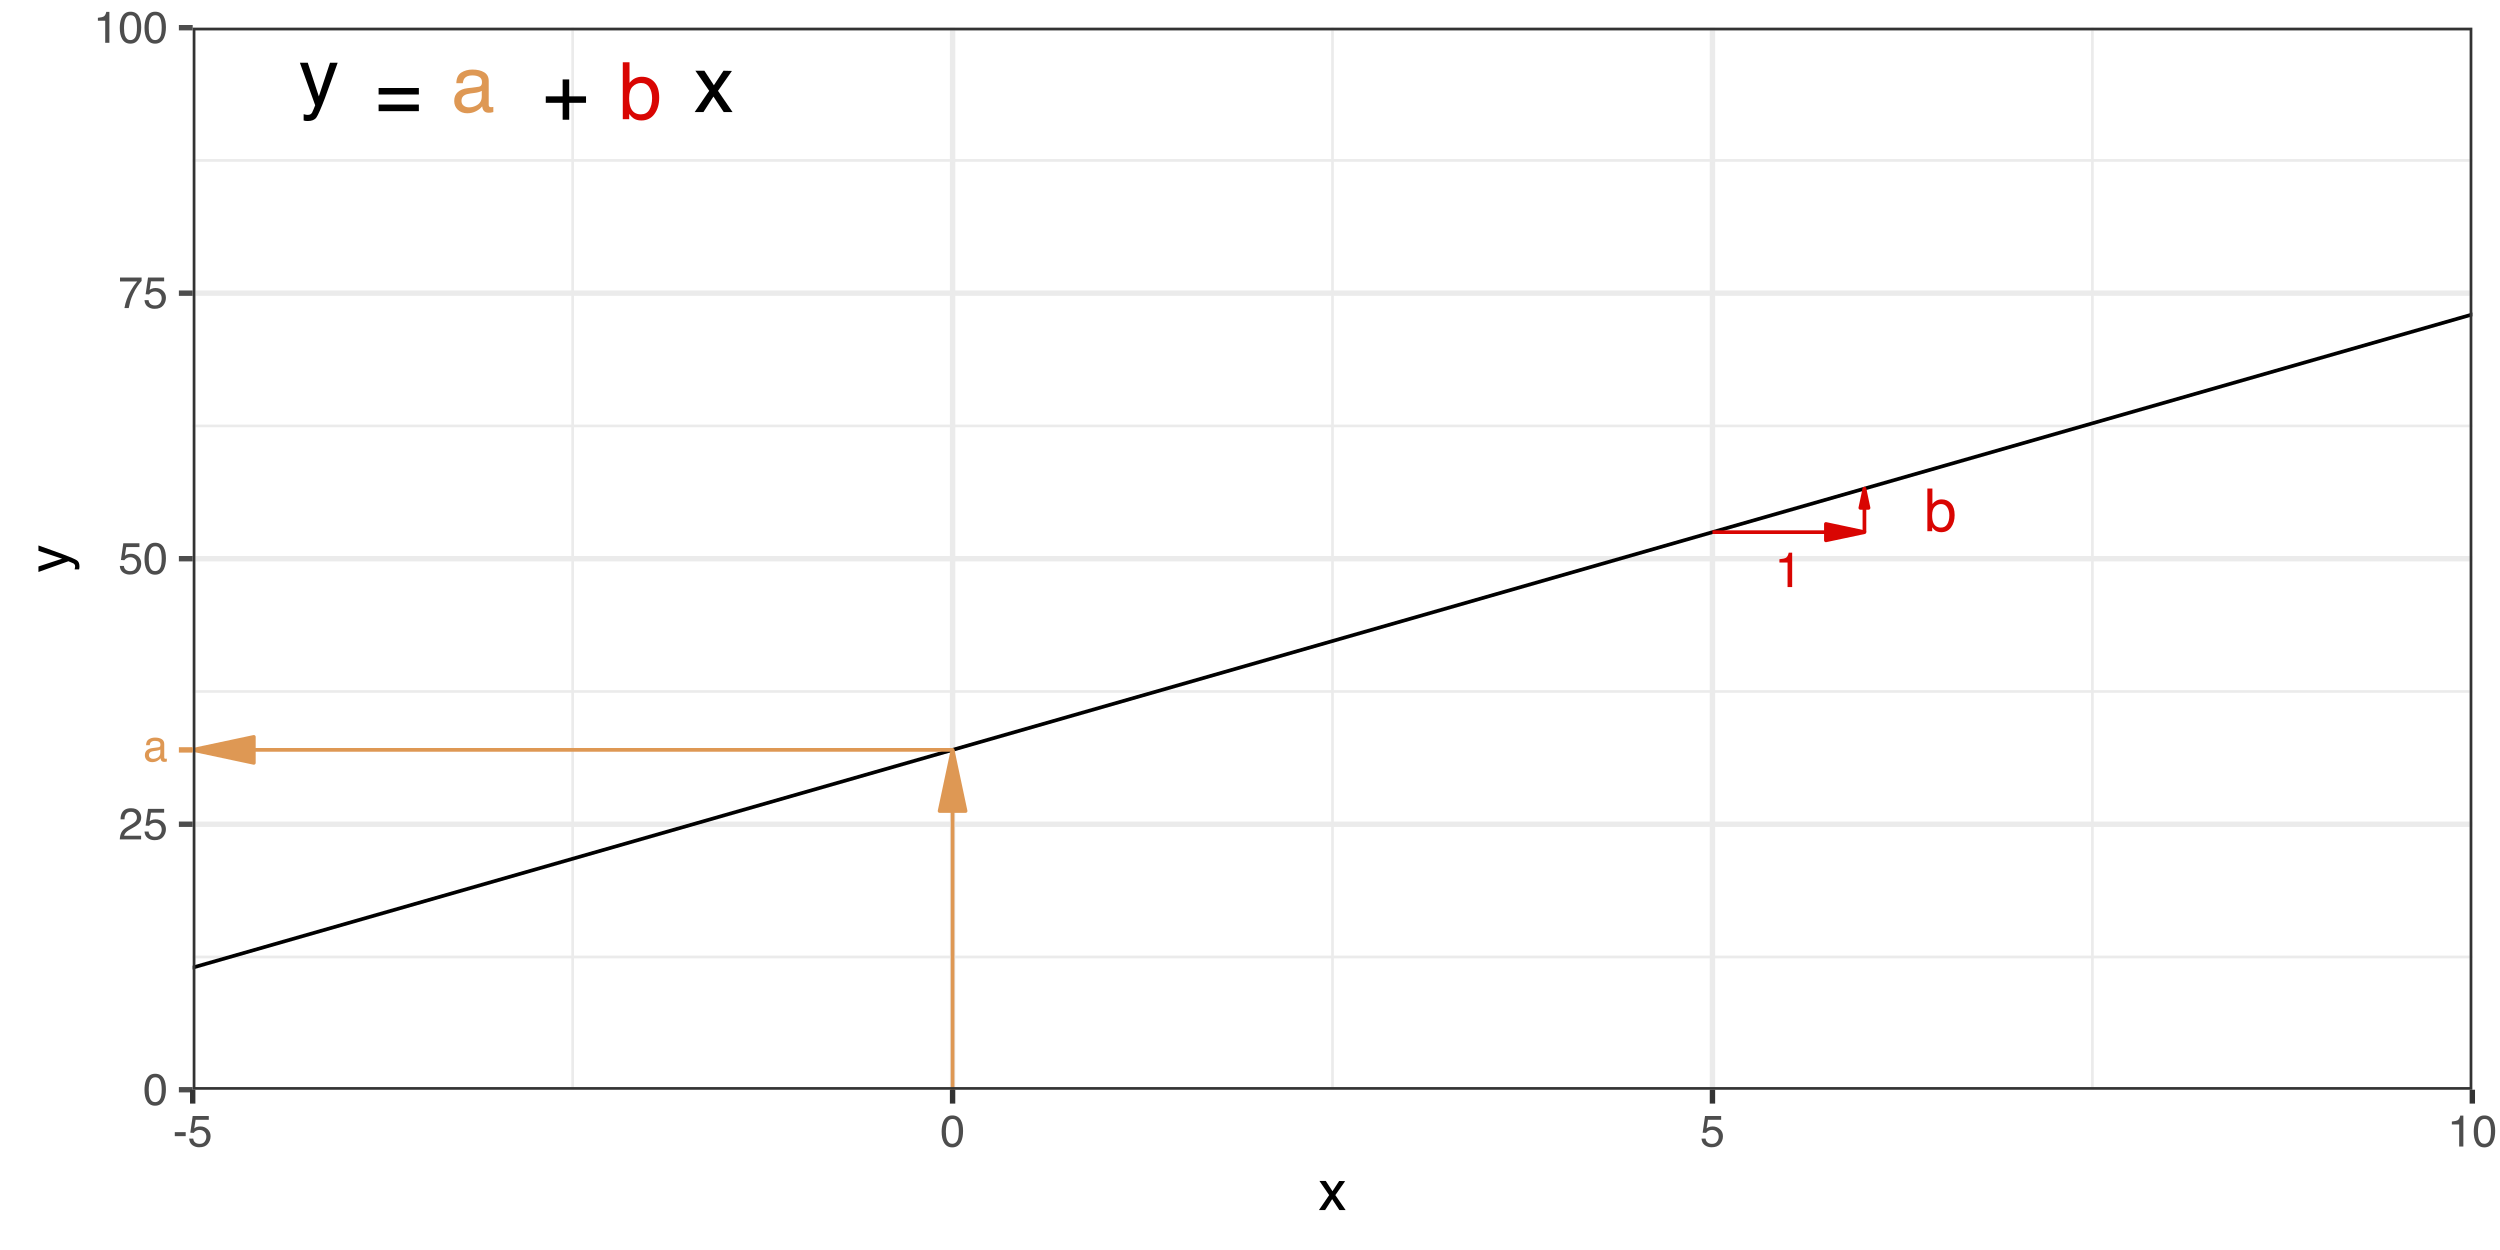 <?xml version="1.0" encoding="UTF-8"?>
<svg xmlns="http://www.w3.org/2000/svg" xmlns:xlink="http://www.w3.org/1999/xlink" width="720pt" height="360pt" viewBox="0 0 720 360" version="1.1">
<defs>
<g>
<symbol overflow="visible" id="glyph0-0">
<path style="stroke:none;" d="M 0.734 0 L 0.734 -16.328 L 13.688 -16.328 L 13.688 0 Z M 11.656 -2.047 L 11.656 -14.281 L 2.781 -14.281 L 2.781 -2.047 Z M 11.656 -2.047 "/>
</symbol>
<symbol overflow="visible" id="glyph0-1">
<path style="stroke:none;" d="M 8.906 -11.906 L 11.109 -11.906 C 10.828 -11.145 10.203 -9.406 9.234 -6.688 C 8.504 -4.633 7.898 -2.961 7.422 -1.672 C 6.266 1.359 5.445 3.207 4.969 3.875 C 4.488 4.539 3.672 4.875 2.516 4.875 C 2.234 4.875 2.016 4.863 1.859 4.844 C 1.711 4.82 1.531 4.781 1.312 4.719 L 1.312 2.906 C 1.656 3 1.906 3.055 2.062 3.078 C 2.219 3.098 2.359 3.109 2.484 3.109 C 2.848 3.109 3.117 3.047 3.297 2.922 C 3.473 2.805 3.617 2.66 3.734 2.484 C 3.773 2.422 3.91 2.113 4.141 1.562 C 4.367 1.02 4.535 0.613 4.641 0.344 L 0.234 -11.906 L 2.5 -11.906 L 5.688 -2.219 Z M 5.688 -12.188 Z M 5.688 -12.188 "/>
</symbol>
<symbol overflow="visible" id="glyph0-2">
<path style="stroke:none;" d="M 12.609 -9.141 L 12.609 -7.266 L 1.016 -7.266 L 1.016 -9.141 Z M 12.609 -4.375 L 12.609 -2.469 L 1.016 -2.469 L 1.016 -4.375 Z M 12.609 -4.375 "/>
</symbol>
<symbol overflow="visible" id="glyph0-3">
<path style="stroke:none;" d="M 3 -3.172 C 3 -2.586 3.207 -2.129 3.625 -1.797 C 4.051 -1.461 4.555 -1.297 5.141 -1.297 C 5.836 -1.297 6.52 -1.461 7.188 -1.797 C 8.289 -2.328 8.844 -3.211 8.844 -4.453 L 8.844 -6.062 C 8.602 -5.906 8.289 -5.773 7.906 -5.672 C 7.52 -5.566 7.141 -5.492 6.766 -5.453 L 5.562 -5.297 C 4.832 -5.191 4.285 -5.035 3.922 -4.828 C 3.305 -4.484 3 -3.93 3 -3.172 Z M 7.844 -7.219 C 8.301 -7.27 8.609 -7.461 8.766 -7.797 C 8.859 -7.973 8.906 -8.227 8.906 -8.562 C 8.906 -9.238 8.66 -9.727 8.172 -10.031 C 7.691 -10.344 7 -10.5 6.094 -10.5 C 5.051 -10.5 4.312 -10.219 3.875 -9.656 C 3.625 -9.344 3.461 -8.879 3.391 -8.266 L 1.516 -8.266 C 1.555 -9.734 2.035 -10.754 2.953 -11.328 C 3.867 -11.898 4.93 -12.188 6.141 -12.188 C 7.535 -12.188 8.672 -11.922 9.547 -11.391 C 10.41 -10.859 10.844 -10.031 10.844 -8.906 L 10.844 -2.047 C 10.844 -1.836 10.883 -1.672 10.969 -1.547 C 11.062 -1.422 11.242 -1.359 11.516 -1.359 C 11.609 -1.359 11.707 -1.363 11.812 -1.375 C 11.926 -1.383 12.047 -1.398 12.172 -1.422 L 12.172 0.062 C 11.859 0.145 11.617 0.195 11.453 0.219 C 11.297 0.238 11.078 0.25 10.797 0.25 C 10.109 0.25 9.609 0.004 9.297 -0.484 C 9.129 -0.734 9.016 -1.098 8.953 -1.578 C 8.547 -1.047 7.957 -0.582 7.188 -0.188 C 6.426 0.207 5.586 0.406 4.672 0.406 C 3.566 0.406 2.66 0.07 1.953 -0.594 C 1.254 -1.27 0.906 -2.113 0.906 -3.125 C 0.906 -4.227 1.25 -5.082 1.938 -5.688 C 2.633 -6.301 3.539 -6.676 4.656 -6.812 Z M 6.188 -12.188 Z M 6.188 -12.188 "/>
</symbol>
<symbol overflow="visible" id="glyph0-4">
<path style="stroke:none;" d="M 1.016 -4.875 L 1.016 -6.734 L 5.875 -6.734 L 5.875 -11.609 L 7.766 -11.609 L 7.766 -6.734 L 12.609 -6.734 L 12.609 -4.875 L 7.766 -4.875 L 7.766 0 L 5.875 0 L 5.875 -4.875 Z M 1.016 -4.875 "/>
</symbol>
<symbol overflow="visible" id="glyph0-5">
<path style="stroke:none;" d="M 1.312 -16.391 L 3.25 -16.391 L 3.25 -10.453 C 3.688 -11.023 4.207 -11.461 4.812 -11.766 C 5.426 -12.066 6.086 -12.219 6.797 -12.219 C 8.285 -12.219 9.488 -11.707 10.406 -10.688 C 11.332 -9.664 11.797 -8.164 11.797 -6.188 C 11.797 -4.301 11.336 -2.734 10.422 -1.484 C 9.516 -0.242 8.254 0.375 6.641 0.375 C 5.734 0.375 4.969 0.156 4.344 -0.281 C 3.977 -0.539 3.582 -0.953 3.156 -1.516 L 3.156 0 L 1.312 0 Z M 6.516 -1.391 C 7.598 -1.391 8.406 -1.816 8.938 -2.672 C 9.477 -3.535 9.75 -4.672 9.75 -6.078 C 9.75 -7.328 9.477 -8.363 8.938 -9.188 C 8.406 -10.008 7.613 -10.422 6.562 -10.422 C 5.656 -10.422 4.859 -10.082 4.172 -9.406 C 3.484 -8.738 3.141 -7.629 3.141 -6.078 C 3.141 -4.961 3.281 -4.055 3.562 -3.359 C 4.094 -2.047 5.078 -1.391 6.516 -1.391 Z M 6.516 -1.391 "/>
</symbol>
<symbol overflow="visible" id="glyph0-6">
<path style="stroke:none;" d="M 0.328 -11.906 L 2.922 -11.906 L 5.656 -7.719 L 8.422 -11.906 L 10.859 -11.844 L 6.844 -6.109 L 11.031 0 L 8.484 0 L 5.531 -4.469 L 2.656 0 L 0.125 0 L 4.312 -6.109 Z M 0.328 -11.906 "/>
</symbol>
<symbol overflow="visible" id="glyph1-0">
<path style="stroke:none;" d="M 0.453 0 L 0.453 -10.203 L 8.547 -10.203 L 8.547 0 Z M 7.281 -1.281 L 7.281 -8.922 L 1.734 -8.922 L 1.734 -1.281 Z M 7.281 -1.281 "/>
</symbol>
<symbol overflow="visible" id="glyph1-1">
<path style="stroke:none;" d="M 1.359 -7.047 L 1.359 -8 C 2.266 -8.082 2.895 -8.227 3.25 -8.438 C 3.602 -8.645 3.867 -9.133 4.047 -9.906 L 5.031 -9.906 L 5.031 0 L 3.703 0 L 3.703 -7.047 Z M 1.359 -7.047 "/>
</symbol>
<symbol overflow="visible" id="glyph2-0">
<path style="stroke:none;" d="M 0.547 0 L 0.547 -12.25 L 10.281 -12.25 L 10.281 0 Z M 8.734 -1.531 L 8.734 -10.719 L 2.078 -10.719 L 2.078 -1.531 Z M 8.734 -1.531 "/>
</symbol>
<symbol overflow="visible" id="glyph2-1">
<path style="stroke:none;" d="M 0.984 -12.297 L 2.438 -12.297 L 2.438 -7.844 C 2.77 -8.27 3.16 -8.598 3.609 -8.828 C 4.066 -9.055 4.566 -9.172 5.109 -9.172 C 6.211 -9.172 7.109 -8.785 7.797 -8.016 C 8.492 -7.254 8.844 -6.129 8.844 -4.641 C 8.844 -3.223 8.5 -2.047 7.812 -1.109 C 7.133 -0.18 6.191 0.281 4.984 0.281 C 4.305 0.281 3.734 0.117 3.266 -0.203 C 2.984 -0.398 2.688 -0.711 2.375 -1.141 L 2.375 0 L 0.984 0 Z M 4.891 -1.047 C 5.703 -1.047 6.305 -1.367 6.703 -2.016 C 7.109 -2.66 7.312 -3.508 7.312 -4.562 C 7.312 -5.5 7.109 -6.273 6.703 -6.891 C 6.305 -7.516 5.711 -7.828 4.922 -7.828 C 4.242 -7.828 3.645 -7.57 3.125 -7.062 C 2.613 -6.551 2.359 -5.719 2.359 -4.562 C 2.359 -3.719 2.461 -3.035 2.672 -2.516 C 3.066 -1.535 3.805 -1.047 4.891 -1.047 Z M 4.891 -1.047 "/>
</symbol>
<symbol overflow="visible" id="glyph3-0">
<path style="stroke:none;" d="M 0.406 0 L 0.406 -9.172 L 7.703 -9.172 L 7.703 0 Z M 6.547 -1.156 L 6.547 -8.031 L 1.562 -8.031 L 1.562 -1.156 Z M 6.547 -1.156 "/>
</symbol>
<symbol overflow="visible" id="glyph3-1">
<path style="stroke:none;" d="M 3.469 -8.953 C 4.625 -8.953 5.457 -8.473 5.969 -7.516 C 6.375 -6.773 6.578 -5.766 6.578 -4.484 C 6.578 -3.266 6.395 -2.258 6.031 -1.469 C 5.508 -0.32 4.648 0.25 3.453 0.25 C 2.379 0.25 1.582 -0.219 1.062 -1.156 C 0.625 -1.938 0.406 -2.984 0.406 -4.297 C 0.406 -5.305 0.535 -6.176 0.797 -6.906 C 1.285 -8.27 2.176 -8.953 3.469 -8.953 Z M 3.453 -0.781 C 4.035 -0.781 4.5 -1.035 4.844 -1.547 C 5.188 -2.066 5.359 -3.031 5.359 -4.438 C 5.359 -5.457 5.234 -6.297 4.984 -6.953 C 4.734 -7.609 4.25 -7.938 3.531 -7.938 C 2.863 -7.938 2.379 -7.625 2.078 -7 C 1.773 -6.375 1.625 -5.457 1.625 -4.25 C 1.625 -3.332 1.719 -2.598 1.906 -2.047 C 2.207 -1.203 2.723 -0.781 3.453 -0.781 Z M 3.453 -0.781 "/>
</symbol>
<symbol overflow="visible" id="glyph3-2">
<path style="stroke:none;" d="M 0.406 0 C 0.445 -0.77 0.602 -1.441 0.875 -2.016 C 1.156 -2.586 1.695 -3.102 2.5 -3.562 L 3.703 -4.266 C 4.234 -4.578 4.609 -4.844 4.828 -5.062 C 5.172 -5.406 5.344 -5.801 5.344 -6.25 C 5.344 -6.77 5.188 -7.18 4.875 -7.484 C 4.562 -7.797 4.145 -7.953 3.625 -7.953 C 2.852 -7.953 2.32 -7.66 2.031 -7.078 C 1.863 -6.766 1.773 -6.332 1.766 -5.781 L 0.625 -5.781 C 0.633 -6.551 0.773 -7.18 1.047 -7.672 C 1.535 -8.547 2.395 -8.984 3.625 -8.984 C 4.656 -8.984 5.406 -8.703 5.875 -8.141 C 6.344 -7.586 6.578 -6.973 6.578 -6.297 C 6.578 -5.578 6.328 -4.969 5.828 -4.469 C 5.535 -4.164 5.016 -3.805 4.266 -3.391 L 3.406 -2.906 C 3 -2.688 2.676 -2.473 2.438 -2.266 C 2.02 -1.898 1.758 -1.5 1.656 -1.062 L 6.547 -1.062 L 6.547 0 Z M 0.406 0 "/>
</symbol>
<symbol overflow="visible" id="glyph3-3">
<path style="stroke:none;" d="M 1.578 -2.281 C 1.648 -1.633 1.945 -1.191 2.469 -0.953 C 2.738 -0.828 3.051 -0.766 3.406 -0.766 C 4.07 -0.766 4.562 -0.973 4.875 -1.391 C 5.195 -1.816 5.359 -2.289 5.359 -2.812 C 5.359 -3.438 5.164 -3.922 4.781 -4.266 C 4.406 -4.609 3.953 -4.781 3.422 -4.781 C 3.035 -4.781 2.703 -4.703 2.422 -4.547 C 2.141 -4.398 1.906 -4.191 1.719 -3.922 L 0.734 -3.984 L 1.422 -8.797 L 6.062 -8.797 L 6.062 -7.703 L 2.266 -7.703 L 1.875 -5.219 C 2.082 -5.383 2.281 -5.504 2.469 -5.578 C 2.801 -5.711 3.188 -5.781 3.625 -5.781 C 4.445 -5.781 5.145 -5.516 5.719 -4.984 C 6.289 -4.461 6.578 -3.797 6.578 -2.984 C 6.578 -2.141 6.312 -1.395 5.781 -0.75 C 5.258 -0.102 4.426 0.219 3.281 0.219 C 2.551 0.219 1.906 0.016 1.344 -0.391 C 0.789 -0.797 0.477 -1.426 0.406 -2.281 Z M 1.578 -2.281 "/>
</symbol>
<symbol overflow="visible" id="glyph3-4">
<path style="stroke:none;" d="M 1.688 -1.781 C 1.688 -1.457 1.805 -1.203 2.047 -1.016 C 2.285 -0.828 2.566 -0.734 2.891 -0.734 C 3.285 -0.734 3.664 -0.82 4.031 -1 C 4.656 -1.312 4.969 -1.812 4.969 -2.5 L 4.969 -3.406 C 4.832 -3.32 4.656 -3.25 4.438 -3.188 C 4.227 -3.125 4.02 -3.082 3.812 -3.062 L 3.125 -2.969 C 2.719 -2.914 2.41 -2.832 2.203 -2.719 C 1.859 -2.52 1.688 -2.207 1.688 -1.781 Z M 4.406 -4.062 C 4.664 -4.094 4.844 -4.195 4.938 -4.375 C 4.977 -4.477 5 -4.625 5 -4.812 C 5 -5.195 4.863 -5.473 4.594 -5.641 C 4.32 -5.816 3.93 -5.906 3.422 -5.906 C 2.836 -5.906 2.422 -5.75 2.172 -5.438 C 2.035 -5.258 1.945 -5 1.906 -4.656 L 0.859 -4.656 C 0.879 -5.477 1.145 -6.051 1.656 -6.375 C 2.176 -6.695 2.773 -6.859 3.453 -6.859 C 4.234 -6.859 4.875 -6.707 5.375 -6.406 C 5.852 -6.102 6.094 -5.633 6.094 -5 L 6.094 -1.156 C 6.094 -1.031 6.117 -0.93 6.172 -0.859 C 6.223 -0.797 6.32 -0.766 6.469 -0.766 C 6.52 -0.766 6.578 -0.766 6.641 -0.766 C 6.703 -0.773 6.77 -0.785 6.844 -0.797 L 6.844 0.031 C 6.664 0.082 6.531 0.113 6.438 0.125 C 6.352 0.133 6.227 0.141 6.062 0.141 C 5.676 0.141 5.395 0.004 5.219 -0.266 C 5.133 -0.41 5.07 -0.617 5.031 -0.891 C 4.801 -0.586 4.473 -0.328 4.047 -0.109 C 3.617 0.109 3.145 0.219 2.625 0.219 C 2 0.219 1.488 0.031 1.094 -0.344 C 0.707 -0.719 0.516 -1.188 0.516 -1.75 C 0.516 -2.375 0.707 -2.859 1.094 -3.203 C 1.477 -3.547 1.988 -3.754 2.625 -3.828 Z M 3.484 -6.859 Z M 3.484 -6.859 "/>
</symbol>
<symbol overflow="visible" id="glyph3-5">
<path style="stroke:none;" d="M 6.688 -8.797 L 6.688 -7.812 C 6.406 -7.531 6.023 -7.047 5.547 -6.359 C 5.066 -5.672 4.645 -4.926 4.281 -4.125 C 3.914 -3.344 3.641 -2.633 3.453 -2 C 3.336 -1.582 3.18 -0.914 2.984 0 L 1.75 0 C 2.031 -1.707 2.656 -3.406 3.625 -5.094 C 4.188 -6.082 4.785 -6.941 5.422 -7.672 L 0.469 -7.672 L 0.469 -8.797 Z M 6.688 -8.797 "/>
</symbol>
<symbol overflow="visible" id="glyph3-6">
<path style="stroke:none;" d="M 1.219 -6.344 L 1.219 -7.203 C 2.031 -7.273 2.598 -7.406 2.922 -7.594 C 3.242 -7.781 3.484 -8.219 3.641 -8.906 L 4.531 -8.906 L 4.531 0 L 3.328 0 L 3.328 -6.344 Z M 1.219 -6.344 "/>
</symbol>
<symbol overflow="visible" id="glyph3-7">
<path style="stroke:none;" d="M 0.531 -4.141 L 3.672 -4.141 L 3.672 -2.984 L 0.531 -2.984 Z M 0.531 -4.141 "/>
</symbol>
<symbol overflow="visible" id="glyph4-0">
<path style="stroke:none;" d="M 0.516 0 L 0.516 -11.484 L 9.625 -11.484 L 9.625 0 Z M 8.188 -1.438 L 8.188 -10.047 L 1.953 -10.047 L 1.953 -1.438 Z M 8.188 -1.438 "/>
</symbol>
<symbol overflow="visible" id="glyph4-1">
<path style="stroke:none;" d="M 0.234 -8.375 L 2.062 -8.375 L 3.984 -5.422 L 5.922 -8.375 L 7.641 -8.328 L 4.812 -4.297 L 7.766 0 L 5.969 0 L 3.891 -3.141 L 1.875 0 L 0.094 0 L 3.031 -4.297 Z M 0.234 -8.375 "/>
</symbol>
<symbol overflow="visible" id="glyph5-0">
<path style="stroke:none;" d="M 0 -0.516 L -11.484 -0.516 L -11.484 -9.625 L 0 -9.625 Z M -1.438 -8.188 L -10.047 -8.188 L -10.047 -1.953 L -1.438 -1.953 Z M -1.438 -8.188 "/>
</symbol>
<symbol overflow="visible" id="glyph5-1">
<path style="stroke:none;" d="M -8.375 -6.266 L -8.375 -7.812 C -7.832 -7.613 -6.609 -7.176 -4.703 -6.5 C -3.266 -5.988 -2.094 -5.562 -1.188 -5.219 C 0.957 -4.406 2.266 -3.832 2.734 -3.5 C 3.203 -3.164 3.438 -2.594 3.438 -1.781 C 3.438 -1.582 3.426 -1.426 3.406 -1.312 C 3.395 -1.207 3.367 -1.078 3.328 -0.922 L 2.047 -0.922 C 2.109 -1.172 2.145 -1.348 2.156 -1.453 C 2.176 -1.566 2.188 -1.664 2.188 -1.75 C 2.188 -2.008 2.145 -2.195 2.062 -2.312 C 1.977 -2.438 1.875 -2.539 1.75 -2.625 C 1.707 -2.656 1.492 -2.75 1.109 -2.906 C 0.723 -3.07 0.438 -3.191 0.25 -3.266 L -8.375 -0.172 L -8.375 -1.766 L -1.562 -4 Z M -8.578 -4 Z M -8.578 -4 "/>
</symbol>
</g>
<clipPath id="clip1">
  <path d="M 55.5 7.969 L 712.031 7.969 L 712.031 313.844 L 55.5 313.844 Z M 55.5 7.969 "/>
</clipPath>
<clipPath id="clip2">
  <path d="M 55.5 275 L 712.031 275 L 712.031 276 L 55.5 276 Z M 55.5 275 "/>
</clipPath>
<clipPath id="clip3">
  <path d="M 55.5 198 L 712.031 198 L 712.031 200 L 55.5 200 Z M 55.5 198 "/>
</clipPath>
<clipPath id="clip4">
  <path d="M 55.5 122 L 712.031 122 L 712.031 124 L 55.5 124 Z M 55.5 122 "/>
</clipPath>
<clipPath id="clip5">
  <path d="M 55.5 45 L 712.031 45 L 712.031 47 L 55.5 47 Z M 55.5 45 "/>
</clipPath>
<clipPath id="clip6">
  <path d="M 164 7.969 L 166 7.969 L 166 313.844 L 164 313.844 Z M 164 7.969 "/>
</clipPath>
<clipPath id="clip7">
  <path d="M 383 7.969 L 385 7.969 L 385 313.844 L 383 313.844 Z M 383 7.969 "/>
</clipPath>
<clipPath id="clip8">
  <path d="M 602 7.969 L 603 7.969 L 603 313.844 L 602 313.844 Z M 602 7.969 "/>
</clipPath>
<clipPath id="clip9">
  <path d="M 55.5 313 L 712.031 313 L 712.031 313.844 L 55.5 313.844 Z M 55.5 313 "/>
</clipPath>
<clipPath id="clip10">
  <path d="M 55.5 236 L 712.031 236 L 712.031 239 L 55.5 239 Z M 55.5 236 "/>
</clipPath>
<clipPath id="clip11">
  <path d="M 55.5 160 L 712.031 160 L 712.031 162 L 55.5 162 Z M 55.5 160 "/>
</clipPath>
<clipPath id="clip12">
  <path d="M 55.5 83 L 712.031 83 L 712.031 86 L 55.5 86 Z M 55.5 83 "/>
</clipPath>
<clipPath id="clip13">
  <path d="M 55.5 7.969 L 712.031 7.969 L 712.031 9 L 55.5 9 Z M 55.5 7.969 "/>
</clipPath>
<clipPath id="clip14">
  <path d="M 55.5 7.969 L 57 7.969 L 57 313.844 L 55.5 313.844 Z M 55.5 7.969 "/>
</clipPath>
<clipPath id="clip15">
  <path d="M 273 7.969 L 276 7.969 L 276 313.844 L 273 313.844 Z M 273 7.969 "/>
</clipPath>
<clipPath id="clip16">
  <path d="M 492 7.969 L 494 7.969 L 494 313.844 L 492 313.844 Z M 492 7.969 "/>
</clipPath>
<clipPath id="clip17">
  <path d="M 711 7.969 L 712.031 7.969 L 712.031 313.844 L 711 313.844 Z M 711 7.969 "/>
</clipPath>
<clipPath id="clip18">
  <path d="M 55.5 7.969 L 712.031 7.969 L 712.031 313.844 L 55.5 313.844 Z M 55.5 7.969 "/>
</clipPath>
<clipPath id="clip19">
  <path d="M 273 215 L 275 215 L 275 313.844 L 273 313.844 Z M 273 215 "/>
</clipPath>
<clipPath id="clip20">
  <path d="M 55.5 215 L 275 215 L 275 217 L 55.5 217 Z M 55.5 215 "/>
</clipPath>
<clipPath id="clip21">
  <path d="M 55.5 212 L 74 212 L 74 220 L 55.5 220 Z M 55.5 212 "/>
</clipPath>
<clipPath id="clip22">
  <path d="M 55.5 211 L 74 211 L 74 221 L 55.5 221 Z M 55.5 211 "/>
</clipPath>
<clipPath id="clip23">
  <path d="M 55.5 7.969 L 712.031 7.969 L 712.031 313.844 L 55.5 313.844 Z M 55.5 7.969 "/>
</clipPath>
</defs>
<g id="surface14">
<rect x="0" y="0" width="720" height="360" style="fill:rgb(100%,100%,100%);fill-opacity:1;stroke:none;"/>
<rect x="0" y="0" width="720" height="360" style="fill:rgb(100%,100%,100%);fill-opacity:1;stroke:none;"/>
<path style="fill:none;stroke-width:1.552;stroke-linecap:round;stroke-linejoin:round;stroke:rgb(100%,100%,100%);stroke-opacity:1;stroke-miterlimit:10;" d="M 0 360 L 720 360 L 720 0 L 0 0 Z M 0 360 "/>
<g clip-path="url(#clip1)" clip-rule="nonzero">
<path style=" stroke:none;fill-rule:nonzero;fill:rgb(100%,100%,100%);fill-opacity:1;" d="M 55.5 313.844 L 712.031 313.844 L 712.031 7.969 L 55.5 7.969 Z M 55.5 313.844 "/>
</g>
<g clip-path="url(#clip2)" clip-rule="nonzero">
<path style="fill:none;stroke-width:0.776;stroke-linecap:butt;stroke-linejoin:round;stroke:rgb(92.157%,92.157%,92.157%);stroke-opacity:1;stroke-miterlimit:10;" d="M 55.5 275.609 L 712.031 275.609 "/>
</g>
<g clip-path="url(#clip3)" clip-rule="nonzero">
<path style="fill:none;stroke-width:0.776;stroke-linecap:butt;stroke-linejoin:round;stroke:rgb(92.157%,92.157%,92.157%);stroke-opacity:1;stroke-miterlimit:10;" d="M 55.5 199.141 L 712.031 199.141 "/>
</g>
<g clip-path="url(#clip4)" clip-rule="nonzero">
<path style="fill:none;stroke-width:0.776;stroke-linecap:butt;stroke-linejoin:round;stroke:rgb(92.157%,92.157%,92.157%);stroke-opacity:1;stroke-miterlimit:10;" d="M 55.5 122.672 L 712.031 122.672 "/>
</g>
<g clip-path="url(#clip5)" clip-rule="nonzero">
<path style="fill:none;stroke-width:0.776;stroke-linecap:butt;stroke-linejoin:round;stroke:rgb(92.157%,92.157%,92.157%);stroke-opacity:1;stroke-miterlimit:10;" d="M 55.5 46.203 L 712.031 46.203 "/>
</g>
<g clip-path="url(#clip6)" clip-rule="nonzero">
<path style="fill:none;stroke-width:0.776;stroke-linecap:butt;stroke-linejoin:round;stroke:rgb(92.157%,92.157%,92.157%);stroke-opacity:1;stroke-miterlimit:10;" d="M 164.922 313.844 L 164.922 7.969 "/>
</g>
<g clip-path="url(#clip7)" clip-rule="nonzero">
<path style="fill:none;stroke-width:0.776;stroke-linecap:butt;stroke-linejoin:round;stroke:rgb(92.157%,92.157%,92.157%);stroke-opacity:1;stroke-miterlimit:10;" d="M 383.766 313.844 L 383.766 7.969 "/>
</g>
<g clip-path="url(#clip8)" clip-rule="nonzero">
<path style="fill:none;stroke-width:0.776;stroke-linecap:butt;stroke-linejoin:round;stroke:rgb(92.157%,92.157%,92.157%);stroke-opacity:1;stroke-miterlimit:10;" d="M 602.609 313.844 L 602.609 7.969 "/>
</g>
<g clip-path="url(#clip9)" clip-rule="nonzero">
<path style="fill:none;stroke-width:1.552;stroke-linecap:butt;stroke-linejoin:round;stroke:rgb(92.157%,92.157%,92.157%);stroke-opacity:1;stroke-miterlimit:10;" d="M 55.5 313.844 L 712.031 313.844 "/>
</g>
<g clip-path="url(#clip10)" clip-rule="nonzero">
<path style="fill:none;stroke-width:1.552;stroke-linecap:butt;stroke-linejoin:round;stroke:rgb(92.157%,92.157%,92.157%);stroke-opacity:1;stroke-miterlimit:10;" d="M 55.5 237.375 L 712.031 237.375 "/>
</g>
<g clip-path="url(#clip11)" clip-rule="nonzero">
<path style="fill:none;stroke-width:1.552;stroke-linecap:butt;stroke-linejoin:round;stroke:rgb(92.157%,92.157%,92.157%);stroke-opacity:1;stroke-miterlimit:10;" d="M 55.5 160.906 L 712.031 160.906 "/>
</g>
<g clip-path="url(#clip12)" clip-rule="nonzero">
<path style="fill:none;stroke-width:1.552;stroke-linecap:butt;stroke-linejoin:round;stroke:rgb(92.157%,92.157%,92.157%);stroke-opacity:1;stroke-miterlimit:10;" d="M 55.5 84.438 L 712.031 84.438 "/>
</g>
<g clip-path="url(#clip13)" clip-rule="nonzero">
<path style="fill:none;stroke-width:1.552;stroke-linecap:butt;stroke-linejoin:round;stroke:rgb(92.157%,92.157%,92.157%);stroke-opacity:1;stroke-miterlimit:10;" d="M 55.5 7.969 L 712.031 7.969 "/>
</g>
<g clip-path="url(#clip14)" clip-rule="nonzero">
<path style="fill:none;stroke-width:1.552;stroke-linecap:butt;stroke-linejoin:round;stroke:rgb(92.157%,92.157%,92.157%);stroke-opacity:1;stroke-miterlimit:10;" d="M 55.5 313.844 L 55.5 7.969 "/>
</g>
<g clip-path="url(#clip15)" clip-rule="nonzero">
<path style="fill:none;stroke-width:1.552;stroke-linecap:butt;stroke-linejoin:round;stroke:rgb(92.157%,92.157%,92.157%);stroke-opacity:1;stroke-miterlimit:10;" d="M 274.344 313.844 L 274.344 7.969 "/>
</g>
<g clip-path="url(#clip16)" clip-rule="nonzero">
<path style="fill:none;stroke-width:1.552;stroke-linecap:butt;stroke-linejoin:round;stroke:rgb(92.157%,92.157%,92.157%);stroke-opacity:1;stroke-miterlimit:10;" d="M 493.188 313.844 L 493.188 7.969 "/>
</g>
<g clip-path="url(#clip17)" clip-rule="nonzero">
<path style="fill:none;stroke-width:1.552;stroke-linecap:butt;stroke-linejoin:round;stroke:rgb(92.157%,92.157%,92.157%);stroke-opacity:1;stroke-miterlimit:10;" d="M 712.031 313.844 L 712.031 7.969 "/>
</g>
<g clip-path="url(#clip18)" clip-rule="nonzero">
<path style="fill:none;stroke-width:1.067;stroke-linecap:butt;stroke-linejoin:round;stroke:rgb(0%,0%,0%);stroke-opacity:1;stroke-miterlimit:10;" d="M -601.031 466.781 L 1368.559 -97.555 "/>
</g>
<g style="fill:rgb(0%,0%,0%);fill-opacity:1;">
  <use xlink:href="#glyph0-1" x="86.137" y="29.98"/>
</g>
<g style="fill:rgb(0%,0%,0%);fill-opacity:1;">
  <use xlink:href="#glyph0-2" x="108.023" y="34.484"/>
</g>
<g style="fill:rgb(87.059%,59.608%,32.941%);fill-opacity:1;">
  <use xlink:href="#glyph0-3" x="129.906" y="32.219"/>
</g>
<g style="fill:rgb(0%,0%,0%);fill-opacity:1;">
  <use xlink:href="#glyph0-4" x="156.168" y="34.484"/>
</g>
<g style="fill:rgb(85.098%,1.961%,0.784%);fill-opacity:1;">
  <use xlink:href="#glyph0-5" x="178.051" y="34.324"/>
</g>
<g style="fill:rgb(0%,0%,0%);fill-opacity:1;">
  <use xlink:href="#glyph0-6" x="199.938" y="32.273"/>
</g>
<g clip-path="url(#clip19)" clip-rule="nonzero">
<path style="fill:none;stroke-width:1.067;stroke-linecap:butt;stroke-linejoin:round;stroke:rgb(87.059%,59.608%,32.941%);stroke-opacity:1;stroke-miterlimit:10;" d="M 274.344 313.844 L 274.344 215.965 "/>
</g>
<path style="fill-rule:nonzero;fill:rgb(87.059%,59.608%,32.941%);fill-opacity:1;stroke-width:1.067;stroke-linecap:butt;stroke-linejoin:round;stroke:rgb(87.059%,59.608%,32.941%);stroke-opacity:1;stroke-miterlimit:10;" d="M 278.086 233.57 L 274.344 215.965 L 270.602 233.57 Z M 278.086 233.57 "/>
<g clip-path="url(#clip20)" clip-rule="nonzero">
<path style="fill:none;stroke-width:1.067;stroke-linecap:butt;stroke-linejoin:round;stroke:rgb(87.059%,59.608%,32.941%);stroke-opacity:1;stroke-miterlimit:10;" d="M 55.5 215.965 L 274.344 215.965 "/>
</g>
<g clip-path="url(#clip21)" clip-rule="nonzero">
<path style=" stroke:none;fill-rule:nonzero;fill:rgb(87.059%,59.608%,32.941%);fill-opacity:1;" d="M 73.105 212.223 L 55.5 215.965 L 73.105 219.707 Z M 73.105 212.223 "/>
</g>
<g clip-path="url(#clip22)" clip-rule="nonzero">
<path style="fill:none;stroke-width:1.067;stroke-linecap:butt;stroke-linejoin:round;stroke:rgb(87.059%,59.608%,32.941%);stroke-opacity:1;stroke-miterlimit:10;" d="M 73.105 212.223 L 55.5 215.965 L 73.105 219.707 Z M 73.105 212.223 "/>
</g>
<path style="fill:none;stroke-width:1.067;stroke-linecap:butt;stroke-linejoin:round;stroke:rgb(85.098%,1.961%,0.784%);stroke-opacity:1;stroke-miterlimit:10;" d="M 493.188 153.262 L 536.957 153.262 "/>
<path style="fill-rule:nonzero;fill:rgb(85.098%,1.961%,0.784%);fill-opacity:1;stroke-width:1.067;stroke-linecap:butt;stroke-linejoin:round;stroke:rgb(85.098%,1.961%,0.784%);stroke-opacity:1;stroke-miterlimit:10;" d="M 525.863 155.617 L 536.957 153.262 L 525.863 150.902 Z M 525.863 155.617 "/>
<g style="fill:rgb(85.098%,1.961%,0.784%);fill-opacity:1;">
  <use xlink:href="#glyph1-1" x="511.113" y="169.066"/>
</g>
<path style="fill:none;stroke-width:1.067;stroke-linecap:butt;stroke-linejoin:round;stroke:rgb(85.098%,1.961%,0.784%);stroke-opacity:1;stroke-miterlimit:10;" d="M 536.957 153.262 L 536.957 140.719 "/>
<path style="fill-rule:nonzero;fill:rgb(85.098%,1.961%,0.784%);fill-opacity:1;stroke-width:1.067;stroke-linecap:butt;stroke-linejoin:round;stroke:rgb(85.098%,1.961%,0.784%);stroke-opacity:1;stroke-miterlimit:10;" d="M 538.133 146.266 L 536.957 140.719 L 535.777 146.266 Z M 538.133 146.266 "/>
<g style="fill:rgb(85.098%,1.961%,0.784%);fill-opacity:1;">
  <use xlink:href="#glyph2-1" x="554.094" y="152.992"/>
</g>
<g clip-path="url(#clip23)" clip-rule="nonzero">
<path style="fill:none;stroke-width:1.552;stroke-linecap:round;stroke-linejoin:round;stroke:rgb(20%,20%,20%);stroke-opacity:1;stroke-miterlimit:10;" d="M 55.5 313.844 L 712.031 313.844 L 712.031 7.969 L 55.5 7.969 Z M 55.5 313.844 "/>
</g>
<g style="fill:rgb(30.196%,30.196%,30.196%);fill-opacity:1;">
  <use xlink:href="#glyph3-1" x="41.207" y="318.195"/>
</g>
<g style="fill:rgb(30.196%,30.196%,30.196%);fill-opacity:1;">
  <use xlink:href="#glyph3-2" x="34.09" y="241.754"/>
  <use xlink:href="#glyph3-3" x="41.209" y="241.754"/>
</g>
<g style="fill:rgb(87.059%,59.608%,32.941%);fill-opacity:1;">
  <use xlink:href="#glyph3-4" x="41.207" y="219.281"/>
</g>
<g style="fill:rgb(30.196%,30.196%,30.196%);fill-opacity:1;">
  <use xlink:href="#glyph3-3" x="34.09" y="165.262"/>
  <use xlink:href="#glyph3-1" x="41.209" y="165.262"/>
</g>
<g style="fill:rgb(30.196%,30.196%,30.196%);fill-opacity:1;">
  <use xlink:href="#glyph3-5" x="34.09" y="88.727"/>
  <use xlink:href="#glyph3-3" x="41.209" y="88.727"/>
</g>
<g style="fill:rgb(30.196%,30.196%,30.196%);fill-opacity:1;">
  <use xlink:href="#glyph3-6" x="26.973" y="12.324"/>
  <use xlink:href="#glyph3-1" x="34.091" y="12.324"/>
  <use xlink:href="#glyph3-1" x="41.21" y="12.324"/>
</g>
<path style="fill:none;stroke-width:1.552;stroke-linecap:butt;stroke-linejoin:round;stroke:rgb(30.196%,30.196%,30.196%);stroke-opacity:1;stroke-miterlimit:10;" d="M 51.516 313.844 L 55.5 313.844 "/>
<path style="fill:none;stroke-width:1.552;stroke-linecap:butt;stroke-linejoin:round;stroke:rgb(30.196%,30.196%,30.196%);stroke-opacity:1;stroke-miterlimit:10;" d="M 51.516 237.375 L 55.5 237.375 "/>
<path style="fill:none;stroke-width:1.552;stroke-linecap:butt;stroke-linejoin:round;stroke:rgb(87.059%,59.608%,32.941%);stroke-opacity:1;stroke-miterlimit:10;" d="M 51.516 215.965 L 55.5 215.965 "/>
<path style="fill:none;stroke-width:1.552;stroke-linecap:butt;stroke-linejoin:round;stroke:rgb(30.196%,30.196%,30.196%);stroke-opacity:1;stroke-miterlimit:10;" d="M 51.516 160.906 L 55.5 160.906 "/>
<path style="fill:none;stroke-width:1.552;stroke-linecap:butt;stroke-linejoin:round;stroke:rgb(30.196%,30.196%,30.196%);stroke-opacity:1;stroke-miterlimit:10;" d="M 51.516 84.438 L 55.5 84.438 "/>
<path style="fill:none;stroke-width:1.552;stroke-linecap:butt;stroke-linejoin:round;stroke:rgb(30.196%,30.196%,30.196%);stroke-opacity:1;stroke-miterlimit:10;" d="M 51.516 7.969 L 55.5 7.969 "/>
<path style="fill:none;stroke-width:1.552;stroke-linecap:butt;stroke-linejoin:round;stroke:rgb(20%,20%,20%);stroke-opacity:1;stroke-miterlimit:10;" d="M 55.5 317.828 L 55.5 313.844 "/>
<path style="fill:none;stroke-width:1.552;stroke-linecap:butt;stroke-linejoin:round;stroke:rgb(20%,20%,20%);stroke-opacity:1;stroke-miterlimit:10;" d="M 274.344 317.828 L 274.344 313.844 "/>
<path style="fill:none;stroke-width:1.552;stroke-linecap:butt;stroke-linejoin:round;stroke:rgb(20%,20%,20%);stroke-opacity:1;stroke-miterlimit:10;" d="M 493.188 317.828 L 493.188 313.844 "/>
<path style="fill:none;stroke-width:1.552;stroke-linecap:butt;stroke-linejoin:round;stroke:rgb(20%,20%,20%);stroke-opacity:1;stroke-miterlimit:10;" d="M 712.031 317.828 L 712.031 313.844 "/>
<g style="fill:rgb(30.196%,30.196%,30.196%);fill-opacity:1;">
  <use xlink:href="#glyph3-7" x="49.809" y="330.199"/>
  <use xlink:href="#glyph3-3" x="54.071" y="330.199"/>
</g>
<g style="fill:rgb(30.196%,30.196%,30.196%);fill-opacity:1;">
  <use xlink:href="#glyph3-1" x="270.785" y="330.199"/>
</g>
<g style="fill:rgb(30.196%,30.196%,30.196%);fill-opacity:1;">
  <use xlink:href="#glyph3-3" x="489.629" y="330.199"/>
</g>
<g style="fill:rgb(30.196%,30.196%,30.196%);fill-opacity:1;">
  <use xlink:href="#glyph3-6" x="704.914" y="330.199"/>
  <use xlink:href="#glyph3-1" x="712.033" y="330.199"/>
</g>
<g style="fill:rgb(0%,0%,0%);fill-opacity:1;">
  <use xlink:href="#glyph4-1" x="379.766" y="348.492"/>
</g>
<g style="fill:rgb(0%,0%,0%);fill-opacity:1;">
  <use xlink:href="#glyph5-1" x="19.445" y="164.906"/>
</g>
</g>
</svg>

